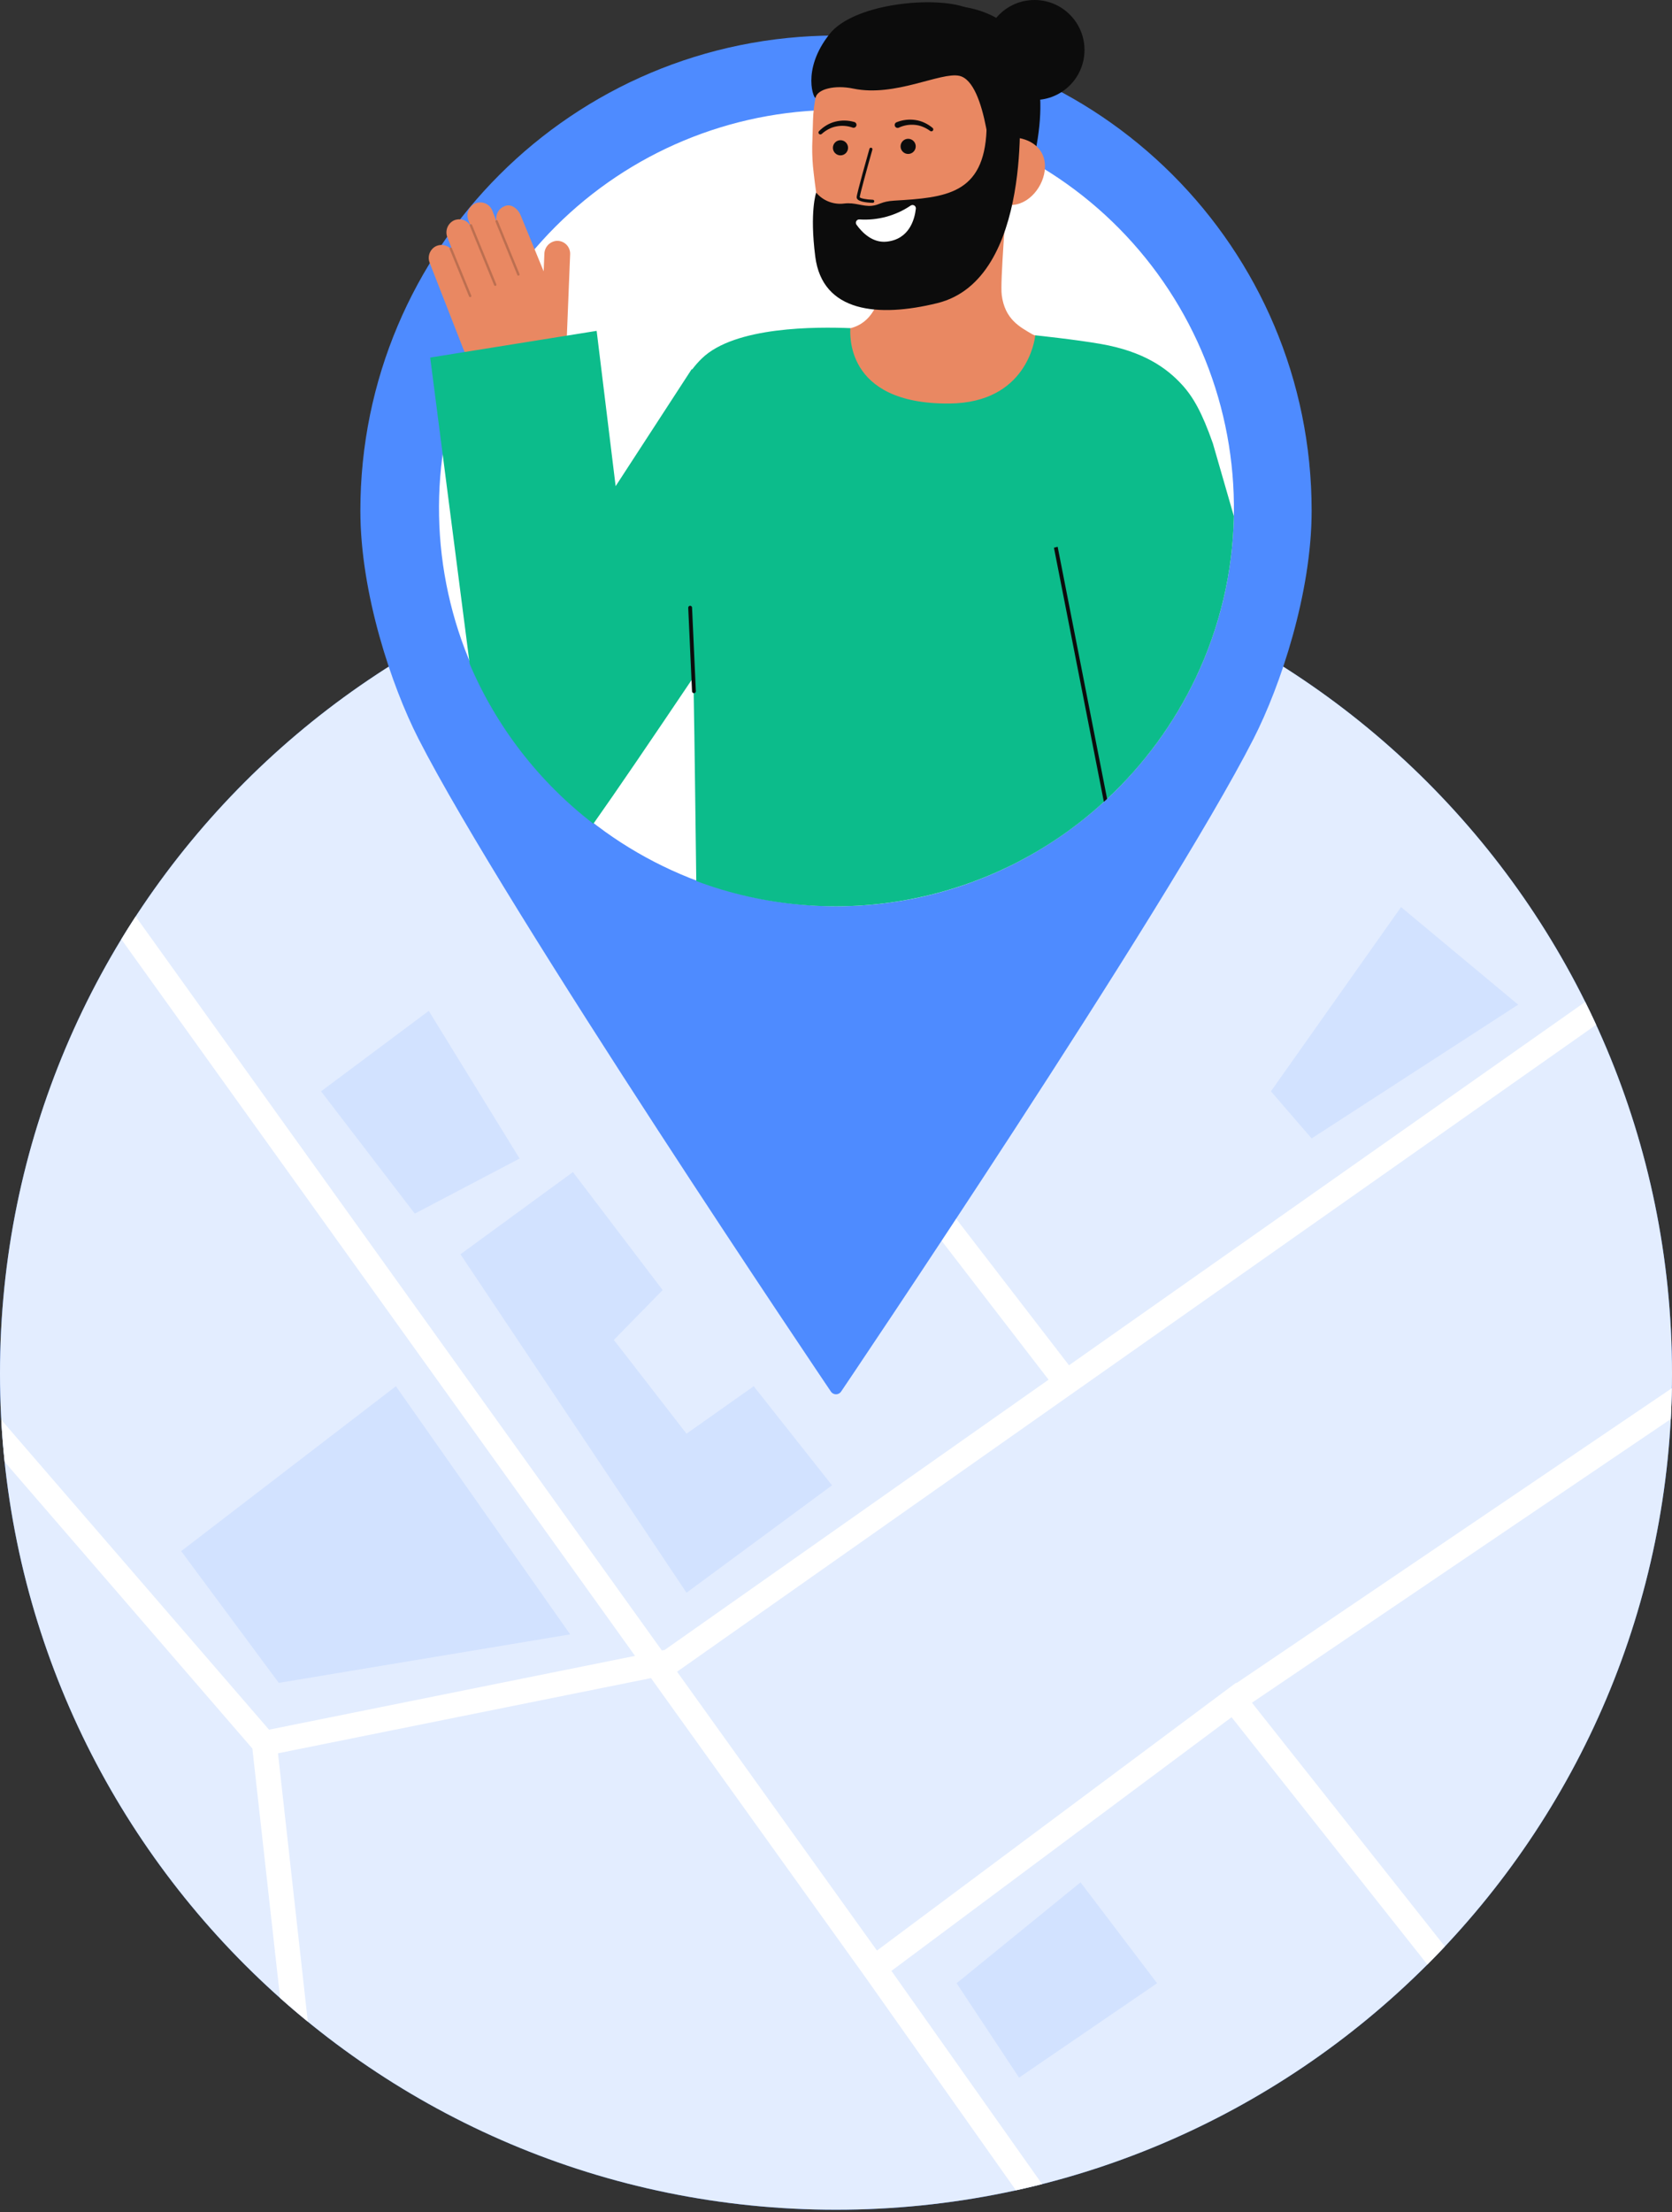 <svg width="400" height="529" viewBox="0 0 400 529" fill="none" xmlns="http://www.w3.org/2000/svg">
<rect x="0" y="0" width="400" height="529" fill="#333333" stroke="none"/>
<g clip-path="url(#clip0_43_209)">
<path d="M200 528.418C310.457 528.418 400.001 438.874 400.001 328.417C400.001 217.96 310.457 128.417 200 128.417C89.543 128.417 0 217.96 0 328.417C0 438.874 89.543 528.418 200 528.418Z" fill="#367CFF"/>
<path opacity="0.86" d="M200 528.418C310.457 528.418 400.001 438.874 400.001 328.417C400.001 217.96 310.457 128.417 200 128.417C89.543 128.417 0 217.96 0 328.417C0 438.874 89.543 528.418 200 528.418Z" fill="white"/>
<path opacity="0.1" d="M94.711 331.493L136.402 390.832L66.696 402.428L43.349 370.925L94.711 331.493Z" fill="#367CFF"/>
<path opacity="0.1" d="M363.194 240.243L335.178 216.917L304.05 260.968L313.787 272.234L363.194 240.243Z" fill="#367CFF"/>
<path opacity="0.1" d="M76.812 260.968L102.575 241.736L124.303 277.043L99.232 290.213L76.812 260.968Z" fill="#367CFF"/>
<path opacity="0.1" d="M228.855 474.255L258.502 450.13L276.812 474.255L243.795 496.823L228.855 474.255Z" fill="#367CFF"/>
<path opacity="0.1" d="M110.161 299.935L137.065 280.278L158.524 308.496L146.851 320.418L164.238 342.847L180.314 331.494L199.046 355.188L164.238 380.869L110.161 299.935Z" fill="#367CFF"/>
<path d="M399.706 339.341L299.512 407.178L345.664 465.462C344.292 466.927 342.896 468.368 341.475 469.784L294.639 410.638L213.261 471.302L249.304 522.294C247.229 522.824 245.141 523.317 243.04 523.772L206.712 472.369L155.74 401.291L66.504 419.269L73.644 483.447C71.39 481.61 69.18 479.726 67.015 477.792L60.379 418.136L1.114 349.577C0.756 346.249 0.486 342.897 0.305 339.52L64.356 413.621L151.921 395.974L29.021 224.603C30.134 222.767 31.279 220.95 32.455 219.154L158.336 394.682L159.026 394.543L250.854 329.928L185.808 245.485L195.201 128.48C196.799 128.44 198.399 128.42 200.001 128.42C200.399 128.42 200.796 128.42 201.194 128.427L191.94 243.669L255.739 326.487L379.235 239.592C380.136 241.395 381.007 243.216 381.847 245.054L161.976 399.76L209.799 466.443L295.72 402.393L295.8 402.492L399.964 331.964C399.924 334.436 399.838 336.888 399.706 339.341Z" fill="white"/>
<path d="M199.995 8.501C137.043 8.501 86.213 59.384 86.213 122.144C86.213 141.878 93.704 164.107 100.095 176.623C121.075 217.736 198.731 332.692 198.731 332.692C198.862 332.912 199.048 333.093 199.271 333.22C199.493 333.346 199.745 333.412 200 333.412C200.256 333.412 200.508 333.346 200.73 333.22C200.953 333.093 201.139 332.912 201.27 332.692C201.27 332.692 278.925 217.736 299.905 176.623C306.294 164.104 313.787 141.878 313.787 122.144C313.787 59.381 262.957 8.501 200.005 8.501H199.995Z" fill="#367CFF"/>
<path opacity="0.12" d="M199.995 8.501C137.043 8.501 86.213 59.384 86.213 122.144C86.213 141.878 93.704 164.107 100.095 176.623C121.075 217.736 198.731 332.692 198.731 332.692C198.862 332.912 199.048 333.093 199.271 333.22C199.493 333.346 199.745 333.412 200 333.412C200.256 333.412 200.508 333.346 200.73 333.22C200.953 333.093 201.139 332.912 201.27 332.692C201.27 332.692 278.925 217.736 299.905 176.623C306.294 164.104 313.787 141.878 313.787 122.144C313.787 59.381 262.957 8.501 200.005 8.501H199.995Z" fill="white"/>
<path d="M197.55 26.323C198.367 26.302 199.176 26.323 199.997 26.323C212.613 26.323 225.103 28.83 236.741 33.7C248.379 38.569 258.933 45.703 267.79 54.687C276.647 63.671 283.63 74.326 288.333 86.032C293.036 97.739 295.365 110.263 295.186 122.878C294.469 174.149 252.624 215.998 201.35 216.709C176.235 217.002 152.022 207.361 133.983 189.884C115.944 172.408 105.542 148.511 105.04 123.4C104.539 98.288 113.98 73.996 131.307 55.814C148.634 37.631 172.444 27.031 197.55 26.323Z" fill="white"/>
<path d="M228.855 1.509C228.855 1.509 256.396 1.846 246.901 39.8L244.315 39.926L239.066 40.182L228.855 1.509Z" fill="#0C0C0C"/>
<path d="M198.103 79.622C198.232 79.61 198.739 103.284 226.257 102.289C245.307 101.603 252.862 81.713 253.297 81.73C251.266 81.215 247.842 80.448 246.951 79.928C244.022 78.204 240.388 76.388 239.648 70.543C239.222 67.173 240.829 50.082 240.67 46.684L211.261 52.06C211.39 59.23 213.598 75.926 203.49 78.473C201.808 78.894 200.003 79.271 198.103 79.622Z" fill="#E98862"/>
<path opacity="0.52" d="M210.079 71.94C210.593 70.486 210.946 68.98 211.132 67.449C211.589 63.956 211.662 60.425 211.35 56.916C217.307 56.347 222.985 54.117 227.739 50.481C228.203 52.502 230.841 61.353 229.943 63.223C228.243 66.757 220.695 72.353 210.079 71.94Z" fill="#0C0C0C"/>
<path d="M216.756 67.757C228.284 66.935 242.192 59.913 242.676 44.293L243.111 30.199C243.595 14.579 235.783 1.663 221.075 1.208C206.368 0.753 194.984 13.074 194.501 28.695L194.308 34.935C194.279 37.078 194.396 39.221 194.658 41.349C195.311 46.977 196.324 55.535 200.028 61.379C203.529 66.896 209.39 68.281 216.756 67.757Z" fill="#E98862"/>
<path d="M241.615 49.023C246.084 49.162 249.855 44.492 249.994 40.023C250.132 35.553 246.585 32.977 242.116 32.839L239.72 35.762L237.772 48.905L241.615 49.023Z" fill="#E98862"/>
<path d="M195.257 46.065C196.064 47.023 197.098 47.763 198.265 48.218C199.431 48.674 200.693 48.831 201.936 48.674C204.593 48.343 206.357 49.431 208.576 49.211C210.439 49.028 210.763 48.168 213.939 47.98C226.212 47.25 235.418 46.479 236.018 31.08L243.827 24.144C243.827 24.144 247.318 66.816 224.237 72.489C210.054 75.975 196.751 74.699 195.041 61.378C193.651 50.555 195.257 46.065 195.257 46.065Z" fill="#0C0C0C"/>
<path d="M201.071 37.154C202.072 37.154 202.883 36.343 202.883 35.342C202.883 34.341 202.072 33.529 201.071 33.529C200.07 33.529 199.258 34.341 199.258 35.342C199.258 36.343 200.07 37.154 201.071 37.154Z" fill="#0C0C0C"/>
<path d="M217.261 36.816C218.262 36.816 219.073 36.005 219.073 35.004C219.073 34.003 218.262 33.191 217.261 33.191C216.26 33.191 215.448 34.003 215.448 35.004C215.448 36.005 216.26 36.816 217.261 36.816Z" fill="#0C0C0C"/>
<path d="M237.298 41.759C237.298 41.759 236.191 19.624 229.512 18.136C225.065 17.146 214.122 23.282 204.129 21.186C199.754 20.27 195.572 21.279 195.113 23.344C194.93 24.162 191.467 16.91 198.503 8.086C204.104 1.059 222.314 -0.916 230.415 1.569C252.845 8.449 243.02 33.829 243.02 33.829L241.875 41.433L237.298 41.759Z" fill="#0C0C0C"/>
<path d="M247.493 23.91C254.095 23.91 259.448 18.558 259.448 11.955C259.448 5.352 254.095 0 247.493 0C240.89 0 235.537 5.352 235.537 11.955C235.537 18.558 240.89 23.91 247.493 23.91Z" fill="#0C0C0C"/>
<path d="M208.795 48.501H208.766C207.326 48.46 204.915 48.231 204.944 47.154C204.97 46.261 207.686 36.693 207.993 35.605C208.004 35.556 208.025 35.51 208.054 35.47C208.083 35.43 208.121 35.396 208.163 35.37C208.206 35.345 208.254 35.328 208.303 35.322C208.353 35.315 208.403 35.319 208.451 35.332C208.499 35.346 208.544 35.369 208.583 35.4C208.621 35.431 208.653 35.471 208.676 35.515C208.7 35.559 208.714 35.607 208.718 35.657C208.721 35.707 208.715 35.757 208.699 35.804C207.494 40.041 205.695 46.568 205.678 47.174C205.81 47.433 207.296 47.725 208.787 47.767C208.884 47.766 208.978 47.804 209.047 47.872C209.117 47.94 209.156 48.032 209.158 48.13C209.159 48.227 209.121 48.321 209.053 48.39C208.985 48.46 208.893 48.499 208.795 48.501Z" fill="#0C0C0C"/>
<path d="M204.408 29.185C202.92 28.743 201.339 28.71 199.834 29.09C199.094 29.272 198.385 29.565 197.731 29.957C197.084 30.342 196.488 30.808 195.957 31.342C195.912 31.383 195.875 31.432 195.848 31.487C195.822 31.543 195.806 31.602 195.803 31.663C195.799 31.725 195.808 31.786 195.828 31.843C195.849 31.901 195.88 31.954 195.921 32C195.962 32.045 196.011 32.083 196.066 32.109C196.122 32.136 196.181 32.151 196.243 32.154C196.304 32.158 196.365 32.149 196.422 32.129C196.48 32.108 196.533 32.077 196.579 32.036L196.607 32.012C197.102 31.566 197.651 31.184 198.24 30.875C198.821 30.567 199.445 30.349 200.091 30.228C201.366 29.979 202.685 30.07 203.913 30.494L203.96 30.511C204.134 30.575 204.327 30.567 204.495 30.489C204.664 30.411 204.795 30.269 204.859 30.095C204.923 29.92 204.915 29.728 204.837 29.559C204.759 29.391 204.617 29.26 204.443 29.196L204.408 29.185Z" fill="#0C0C0C"/>
<path d="M215.088 30.499C216.269 29.957 217.573 29.737 218.866 29.861C219.521 29.919 220.163 30.076 220.772 30.326C221.388 30.576 221.972 30.903 222.507 31.299L222.537 31.319C222.586 31.355 222.642 31.381 222.701 31.396C222.761 31.41 222.822 31.413 222.883 31.404C222.943 31.395 223.001 31.374 223.054 31.342C223.106 31.311 223.152 31.269 223.188 31.22C223.224 31.171 223.25 31.115 223.265 31.055C223.28 30.996 223.282 30.934 223.273 30.874C223.264 30.814 223.243 30.755 223.212 30.703C223.18 30.651 223.138 30.605 223.089 30.569C222.509 30.088 221.871 29.683 221.189 29.362C220.501 29.035 219.767 28.813 219.012 28.703C217.478 28.471 215.909 28.657 214.471 29.242C214.386 29.277 214.309 29.329 214.244 29.394C214.179 29.459 214.128 29.536 214.092 29.621C214.057 29.706 214.039 29.797 214.039 29.889C214.04 29.981 214.058 30.072 214.093 30.157C214.128 30.242 214.18 30.319 214.245 30.384C214.31 30.449 214.387 30.5 214.472 30.535C214.557 30.571 214.648 30.589 214.74 30.589C214.832 30.588 214.923 30.57 215.008 30.535L215.042 30.52L215.088 30.499Z" fill="#0C0C0C"/>
<path d="M135.613 80.264L136.399 60.798C136.416 60.37 136.344 59.944 136.187 59.546C136.031 59.147 135.793 58.786 135.489 58.485C135.185 58.183 134.821 57.949 134.422 57.795C134.022 57.642 133.595 57.574 133.167 57.595C132.379 57.658 131.642 58.012 131.1 58.588C130.558 59.163 130.248 59.92 130.233 60.711L130.064 64.887L124.569 51.514C123.985 50.017 122.309 48.554 120.673 49.321C120.024 49.576 119.481 50.042 119.132 50.645C118.783 51.248 118.649 51.951 118.75 52.64C118.735 52.642 118.719 52.645 118.704 52.65C118.693 52.655 118.685 52.663 118.675 52.669L117.773 50.361C117.606 49.934 117.345 49.549 117.01 49.234C116.676 48.92 116.275 48.684 115.838 48.545C115.4 48.405 114.937 48.365 114.482 48.427C114.027 48.489 113.592 48.651 113.207 48.903C112.611 49.311 112.173 49.912 111.966 50.605C111.759 51.298 111.797 52.041 112.073 52.709L112.454 53.697C112.43 53.721 112.412 53.749 112.398 53.78C111.985 53.176 111.37 52.74 110.665 52.548C109.959 52.356 109.208 52.421 108.546 52.732C107.831 53.093 107.279 53.711 107 54.462C106.721 55.212 106.735 56.04 107.04 56.781L107.994 59.221C107.956 59.196 107.913 59.18 107.867 59.175C107.822 59.17 107.777 59.176 107.734 59.192C107.685 59.214 107.643 59.25 107.614 59.295C107.096 58.859 106.45 58.606 105.775 58.574C105.1 58.542 104.433 58.732 103.876 59.116C103.3 59.531 102.88 60.129 102.686 60.812C102.491 61.495 102.533 62.224 102.805 62.88L110.85 83.468C111.976 86.348 113.936 88.826 116.479 90.585C119.022 92.344 122.033 93.303 125.125 93.34C127.791 93.371 130.364 92.362 132.298 90.526C134.232 88.691 135.374 86.174 135.482 83.51L135.613 80.264Z" fill="#E98862"/>
<g opacity="0.2">
<path d="M124.12 65.9C124.051 65.926 123.974 65.925 123.906 65.895C123.838 65.866 123.784 65.811 123.756 65.742L118.547 53.021C118.532 52.987 118.524 52.949 118.524 52.912C118.524 52.874 118.531 52.837 118.546 52.802C118.56 52.767 118.581 52.736 118.608 52.709C118.634 52.682 118.666 52.661 118.701 52.647C118.736 52.633 118.773 52.626 118.811 52.626C118.848 52.626 118.885 52.634 118.92 52.649C118.955 52.663 118.986 52.685 119.012 52.712C119.039 52.739 119.059 52.771 119.073 52.806L124.282 65.526C124.296 65.561 124.304 65.598 124.304 65.636C124.303 65.673 124.296 65.71 124.281 65.745C124.267 65.779 124.246 65.81 124.219 65.837C124.193 65.863 124.161 65.884 124.126 65.898L124.12 65.9Z" fill="#0C0C0C"/>
</g>
<g opacity="0.2">
<path d="M118.574 68.352C118.505 68.378 118.428 68.376 118.359 68.347C118.291 68.318 118.237 68.263 118.209 68.194L112.395 53.998C112.381 53.963 112.374 53.926 112.374 53.889C112.374 53.851 112.382 53.815 112.396 53.78C112.411 53.746 112.432 53.714 112.458 53.688C112.485 53.662 112.516 53.641 112.551 53.627C112.621 53.601 112.698 53.602 112.767 53.631C112.836 53.66 112.891 53.714 112.922 53.782L118.736 67.978C118.764 68.048 118.764 68.127 118.734 68.196C118.705 68.266 118.65 68.321 118.58 68.35L118.574 68.352Z" fill="#0C0C0C"/>
</g>
<g opacity="0.2">
<path d="M112.581 71.042C112.512 71.069 112.435 71.067 112.367 71.037C112.298 71.008 112.245 70.953 112.216 70.884L107.576 59.56C107.562 59.526 107.555 59.489 107.555 59.451C107.555 59.414 107.563 59.377 107.577 59.343C107.591 59.308 107.613 59.277 107.639 59.25C107.666 59.224 107.697 59.203 107.732 59.189C107.766 59.175 107.803 59.168 107.841 59.168C107.878 59.168 107.915 59.176 107.95 59.19C107.984 59.205 108.015 59.226 108.042 59.252C108.068 59.279 108.089 59.31 108.103 59.345L112.743 70.669C112.772 70.739 112.772 70.817 112.743 70.887C112.713 70.956 112.658 71.011 112.588 71.04L112.581 71.042Z" fill="#0C0C0C"/>
</g>
<path d="M205.603 52.474C209.949 52.763 214.267 51.594 217.874 49.155C217.999 49.072 218.146 49.026 218.296 49.023C218.446 49.019 218.594 49.059 218.723 49.136C218.852 49.214 218.956 49.326 219.024 49.46C219.091 49.594 219.119 49.745 219.105 49.895C218.815 52.462 217.546 57.182 212.162 57.783C208.685 58.171 206.165 55.501 204.895 53.725C204.809 53.602 204.759 53.457 204.751 53.307C204.744 53.156 204.779 53.007 204.853 52.876C204.927 52.745 205.037 52.637 205.17 52.566C205.303 52.495 205.453 52.463 205.603 52.474Z" fill="white"/>
<path d="M290.16 106.028C287.551 98.61 285.443 94.911 282.763 91.986C279.095 87.981 273.577 84.039 263.346 82.25C257.095 81.163 247.674 80.184 247.674 80.184C247.673 80.201 247.672 80.218 247.669 80.234C247.56 81.217 245.614 96.343 227.124 96.495C201.646 96.707 203.475 79.206 203.421 78.49C203.426 78.477 203.426 78.467 203.421 78.467C195.517 78.16 175.81 77.983 167.874 85.746C167.042 86.554 166.276 87.426 165.582 88.355L165.474 88.289L147.282 116.256L142.739 79.12L135.614 80.261L112.492 83.966L111.155 84.179L102.916 85.505L105.788 107.763L112.369 158.791C118.791 173.851 128.979 187.005 141.955 196.988C147.325 189.41 156.208 176.338 165.432 162.637C165.576 162.419 165.721 162.202 165.871 161.985V161.989C165.871 162.138 165.875 162.292 165.88 162.447C165.902 163.425 165.93 164.535 165.952 165.757C166.17 176.986 166.392 197.567 166.573 210.689C182.991 216.839 200.791 218.325 218.002 214.983C235.213 211.642 251.164 203.603 264.088 191.756C264.179 191.679 264.265 191.598 264.353 191.512C264.526 191.358 264.698 191.199 264.865 191.041C273.708 182.793 280.912 172.948 286.099 162.025C291.83 149.95 294.926 136.793 295.181 123.43V123.425L290.16 106.028Z" fill="#0CBC8B"/>
<path d="M264.861 191.037C264.694 191.196 264.522 191.354 264.349 191.508C264.264 191.594 264.178 191.676 264.084 191.753L259.17 166.746L259.165 166.719L252.138 130.977L253.026 130.746L264.861 191.037Z" fill="#0C0C0C"/>
<path d="M165.995 165.758C165.881 165.753 165.772 165.706 165.691 165.625C165.609 165.544 165.561 165.435 165.556 165.321L164.647 145.338C164.645 145.277 164.654 145.217 164.674 145.161C164.695 145.104 164.726 145.052 164.767 145.008C164.807 144.963 164.856 144.927 164.911 144.902C164.965 144.876 165.024 144.862 165.084 144.859C165.144 144.856 165.204 144.865 165.261 144.886C165.318 144.906 165.37 144.938 165.414 144.978C165.459 145.019 165.495 145.068 165.52 145.122C165.546 145.177 165.56 145.236 165.563 145.296L166.472 165.279C166.475 165.34 166.465 165.4 166.445 165.456C166.425 165.513 166.393 165.565 166.353 165.609C166.312 165.653 166.263 165.689 166.208 165.715C166.154 165.74 166.095 165.755 166.035 165.757C166.018 165.758 166.006 165.759 165.995 165.758Z" fill="#0C0C0C"/>
</g>
<defs>
<clipPath id="clip0_43_209">
<rect width="400" height="528.417" fill="white"/>
</clipPath>
</defs>
</svg>

